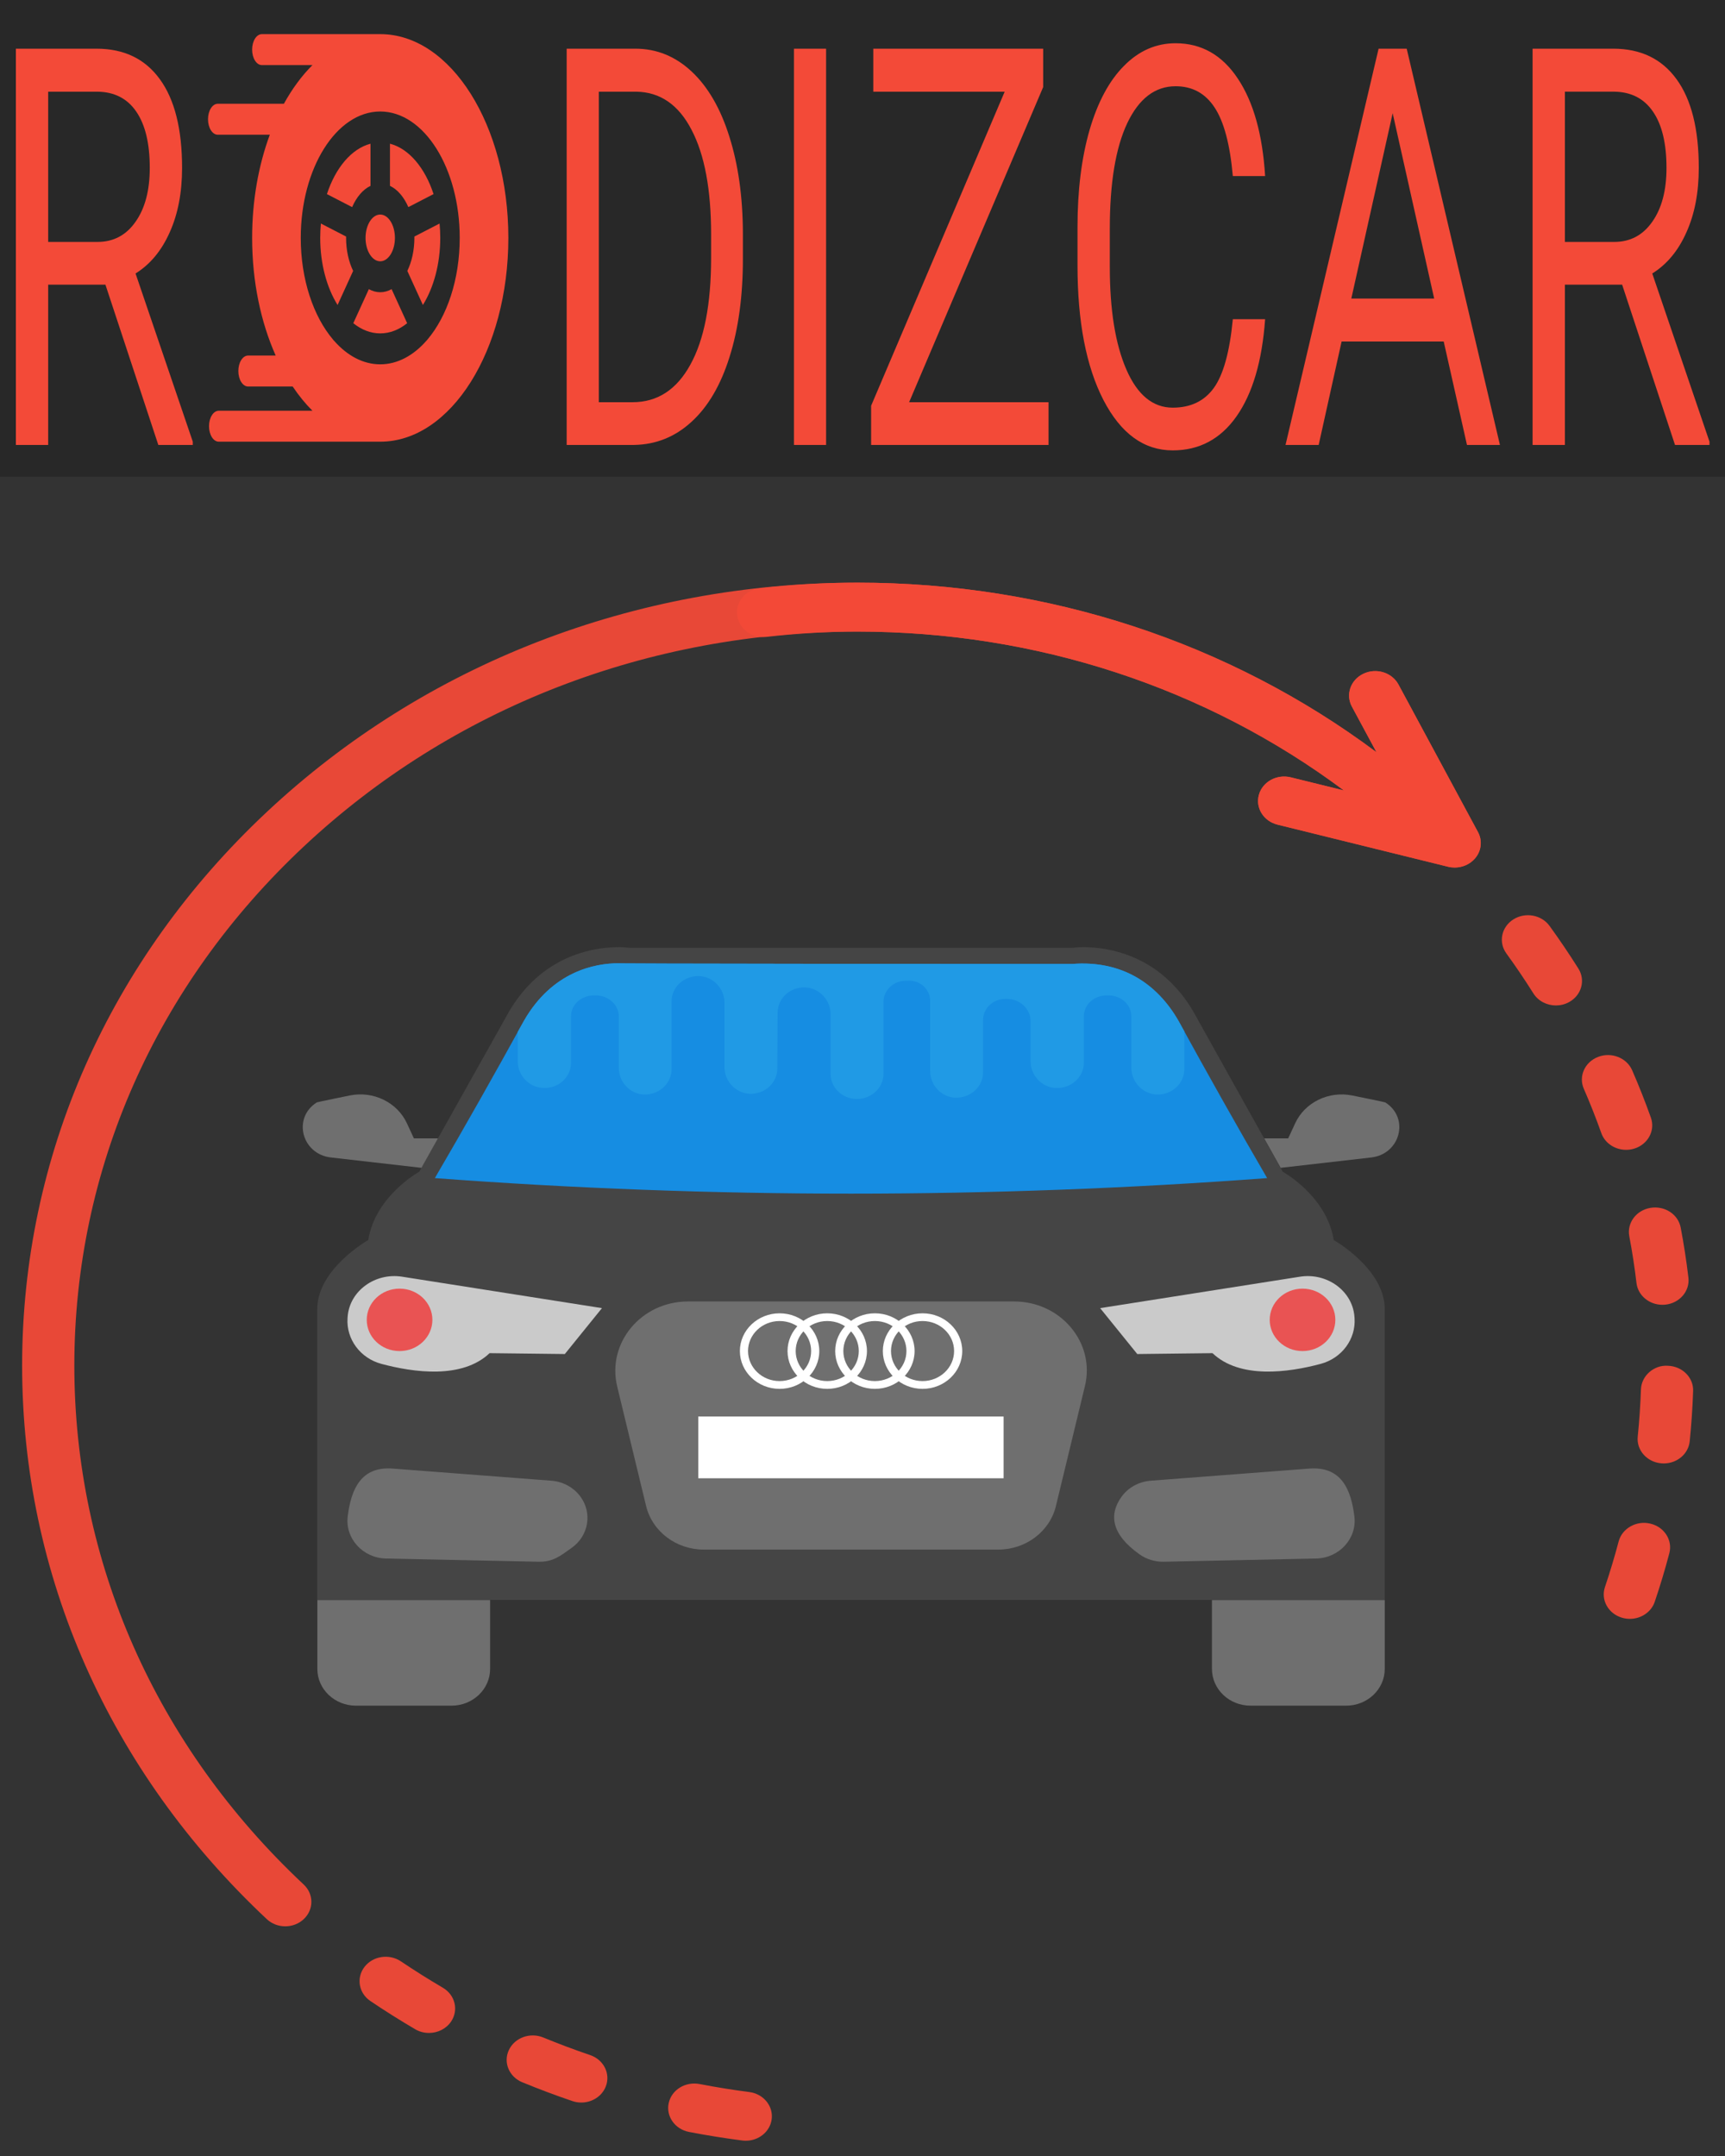 <?xml version="1.0" encoding="UTF-8" standalone="no"?>
<!-- Created with Inkscape (http://www.inkscape.org/) -->

<svg
   xmlns:dc="http://purl.org/dc/elements/1.1/"
   xmlns:cc="http://creativecommons.org/ns#"
   xmlns:rdf="http://www.w3.org/1999/02/22-rdf-syntax-ns#"
   xmlns:svg="http://www.w3.org/2000/svg"
   xmlns="http://www.w3.org/2000/svg"
   xmlns:sodipodi="http://sodipodi.sourceforge.net/DTD/sodipodi-0.dtd"
   xmlns:inkscape="http://www.inkscape.org/namespaces/inkscape"
   width="400mm"
   height="500mm"
   viewBox="0 0 400 500"
   version="1.1"
   id="svg8"
   inkscape:version="0.92.3 (2405546, 2018-03-11)"
   sodipodi:docname="testeLogo.svg">
  <rect x="0" y="0" width="400" height="500" fill="#333333" stroke="none"/>
  <defs
     id="defs2">
    <clipPath
       id="clip0">
      <rect
         width="200"
         height="140"
         id="rect3757"
         x="0"
         y="0"
         style="fill:#ffffff" />
    </clipPath>
    <clipPath
       id="clip0-6">
      <rect
         width="30.667"
         height="30"
         transform="translate(22.489,4)"
         id="rect3816"
         x="0"
         y="0"
         style="fill:#ffffff" />
    </clipPath>
    <clipPath
       id="clip0-4">
      <rect
         id="rect314"
         transform="translate(22.489,4)"
         height="30"
         width="30.667"
         x="0"
         y="0"
         style="fill:#ffffff" />
    </clipPath>
  </defs>
  <sodipodi:namedview
     id="base"
     pagecolor="#ffffff"
     bordercolor="#666666"
     borderopacity="1.0"
     inkscape:pageopacity="0.0"
     inkscape:pageshadow="2"
     inkscape:zoom="0.42440218"
     inkscape:cx="444.56678"
     inkscape:cy="901.46111"
     inkscape:document-units="mm"
     inkscape:current-layer="layer1"
     showgrid="false"
     inkscape:snap-text-baseline="false"
     inkscape:window-width="1920"
     inkscape:window-height="1027"
     inkscape:window-x="-8"
     inkscape:window-y="-8"
     inkscape:window-maximized="1" />
  <g
     inkscape:label="Camada 1"
     inkscape:groupmode="layer"
     id="layer1"
     transform="translate(0,203)">
    <g
       id="g290"
       transform="matrix(0.512,0,0,0.487,70.207,-16.315)">
      <g
         id="g178">
	<path
   id="path172"
   d="m 6.605,378.629 v 32.784 c 0,9.666 7.835,17.501 17.501,17.501 h 43.241 c 9.666,0 17.501,-7.835 17.501,-17.501 v -32.784 z"
   style="fill:#6f6f6f"
   inkscape:connector-curvature="0" />

	<path
   id="path174"
   d="m 411.767,378.629 v 32.784 c 0,9.666 7.835,17.501 17.501,17.501 h 43.256 c 9.666,0 17.501,-7.835 17.501,-17.501 v -32.784 z"
   style="fill:#6f6f6f"
   inkscape:connector-curvature="0" />

	<path
   id="path176"
   d="m 490.274,141.635 c -0.248,-0.171 -14.646,-3.227 -14.957,-3.289 -10.659,-2.281 -21.457,3.243 -25.848,13.219 l -3.165,7.184 h -10.907 l 7.478,14.041 41.022,-4.934 c 13.219,-1.598 17.47,-18.851 6.377,-26.221 z"
   style="fill:#6f6f6f"
   inkscape:connector-curvature="0" />

</g>
      <path
         id="path180"
         d="M 490.026,240.094 V 378.551 H 6.558 V 240.094 c 0,-19.254 23.102,-32.908 23.102,-32.908 3.15,-21.008 23.102,-32.551 23.102,-32.551 L 93.365,98.487 c 19.968,-36.057 54.8,-30.456 54.8,-30.456 h 200.254 c 0,0 35.002,-5.601 54.97,30.456 l 40.432,76.148 c 0,0 19.952,11.559 23.102,32.551 10e-4,0.001 23.103,13.654 23.103,32.908 z"
         style="fill:#454545"
         inkscape:connector-curvature="0" />
      <path
         id="path182"
         d="M 436.762,177.677 C 423.419,153.566 410.06,128.572 396.686,102.941 386.71,84.556 370.45,73.881 348.418,75.712 133.766,75.634 142.951,75.386 142.951,75.386 c -10.457,-0.031 -29.96,3.77 -42.822,27.462 -13.452,25.678 -26.888,50.704 -40.308,74.83 125.456,9.866 251.486,9.866 376.941,-0.001 z"
         style="fill:#168de2"
         inkscape:connector-curvature="0" />
      <path
         id="path184"
         d="M 354.206,276.865 341.08,333.93 c -2.808,12.086 -13.653,20.651 -26.081,20.651 H 181.6 c -12.428,0 -23.273,-8.58 -26.081,-20.651 l -13.126,-57.065 c -4.717,-20.651 10.861,-40.432 32.039,-40.432 h 147.735 c 21.178,-0.016 36.926,19.766 32.039,40.432 z"
         style="fill:#6f6f6f"
         inkscape:connector-curvature="0" />
      <path
         id="path186"
         d="M 135.504,239.598 44.973,224.626 c -12.133,-2.001 -23.676,6.656 -24.638,18.913 -0.031,0.295 -0.047,0.59 -0.062,0.884 -0.621,9.93 5.756,19.022 15.344,21.721 14.553,4.096 36.538,7.354 48.997,-5.104 l 34.071,0.419 z"
         style="fill:#cacaca"
         inkscape:connector-curvature="0" />
      <g
         id="g192">
	<path
   id="path188"
   d="m 125.823,329.446 c -3.041,-4.422 -7.897,-7.23 -13.234,-7.664 l -71.82,-5.772 c -14.383,-1.164 -18.897,9.775 -20.418,22.823 -1.21,10.426 6.827,19.766 17.315,19.999 l 68.965,1.536 c 6.765,0.155 9.961,-2.731 15.143,-6.594 7.68,-5.71 9.448,-16.462 4.049,-24.328 z"
   style="fill:#6f6f6f"
   inkscape:connector-curvature="0" />

	<path
   id="path190"
   d="m 50.326,158.748 -3.165,-7.184 c -4.406,-9.976 -15.189,-15.5 -25.848,-13.234 -0.31,0.062 -14.708,3.134 -14.957,3.305 -11.093,7.385 -6.842,24.623 6.377,26.221 l 41.022,4.934 7.478,-14.041 z"
   style="fill:#6f6f6f"
   inkscape:connector-curvature="0" />

</g>
      <rect
         id="rect194"
         height="29.401"
         width="138.287"
         style="fill:#ffffff"
         y="291.217"
         x="179.118" />
      <circle
         id="circle196"
         r="14.864"
         cy="245.183"
         cx="43.841"
         style="fill:#e95353" />
      <path
         id="path198"
         d="m 361.126,239.598 90.531,-14.972 c 12.133,-2.001 23.676,6.656 24.638,18.913 0.016,0.295 0.047,0.59 0.062,0.884 0.621,9.93 -5.756,19.022 -15.344,21.721 -14.553,4.096 -36.538,7.354 -48.997,-5.104 l -34.071,0.419 z"
         style="fill:#cacaca"
         inkscape:connector-curvature="0" />
      <path
         id="path200"
         d="m 455.861,316.01 -71.82,5.772 c -5.337,0.434 -10.209,3.243 -13.234,7.664 -5.756,8.394 -4.686,17.827 8.161,27.4 3.181,2.374 7.059,3.615 11.031,3.522 l 68.965,-1.536 c 10.488,-0.233 18.525,-9.573 17.315,-19.999 -1.505,-13.049 -6.035,-23.987 -20.418,-22.823 z"
         style="fill:#6f6f6f"
         inkscape:connector-curvature="0" />
      <circle
         id="circle202"
         r="14.864"
         cy="245.183"
         cx="452.789"
         style="fill:#e95353" />
      <g
         id="g212">
	<path
   id="path204"
   d="m 280.695,242.065 c -9.914,0 -17.982,8.068 -17.982,17.982 0,9.914 8.068,17.998 17.982,17.998 9.914,0 17.982,-8.068 17.982,-17.998 0,-9.93 -8.068,-17.982 -17.982,-17.982 z m 0,32.271 c -7.882,0 -14.289,-6.408 -14.289,-14.305 0,-7.882 6.408,-14.289 14.289,-14.289 7.882,0 14.289,6.408 14.289,14.289 0.001,7.897 -6.407,14.305 -14.289,14.305 z"
   style="fill:#ffffff"
   inkscape:connector-curvature="0" />

	<path
   id="path206"
   d="m 259.114,242.065 c -9.914,0 -17.982,8.068 -17.982,17.982 0,9.914 8.068,17.998 17.982,17.998 9.914,0 17.982,-8.068 17.982,-17.998 0,-9.93 -8.068,-17.982 -17.982,-17.982 z m 0,32.271 c -7.882,0 -14.289,-6.408 -14.289,-14.305 0,-7.882 6.408,-14.289 14.289,-14.289 7.881,0 14.289,6.408 14.289,14.289 0,7.897 -6.408,14.305 -14.289,14.305 z"
   style="fill:#ffffff"
   inkscape:connector-curvature="0" />

	<path
   id="path208"
   d="m 237.532,242.065 c -9.914,0 -17.982,8.068 -17.982,17.982 0,9.914 8.068,17.998 17.982,17.998 9.914,0 17.982,-8.068 17.982,-17.998 0,-9.93 -8.068,-17.982 -17.982,-17.982 z m 0,32.271 c -7.882,0 -14.289,-6.408 -14.289,-14.305 0,-7.882 6.408,-14.289 14.289,-14.289 7.882,0 14.289,6.408 14.289,14.289 0.001,7.897 -6.407,14.305 -14.289,14.305 z"
   style="fill:#ffffff"
   inkscape:connector-curvature="0" />

	<path
   id="path210"
   d="m 215.95,242.065 c -9.914,0 -17.982,8.068 -17.982,17.982 0,9.914 8.068,17.998 17.982,17.998 9.914,0 17.982,-8.068 17.982,-17.998 0.001,-9.93 -8.067,-17.982 -17.982,-17.982 z m 0,32.271 c -7.882,0 -14.289,-6.408 -14.289,-14.305 0,-7.882 6.408,-14.289 14.289,-14.289 7.882,0 14.289,6.408 14.289,14.289 0.001,7.897 -6.407,14.305 -14.289,14.305 z"
   style="fill:#ffffff"
   inkscape:connector-curvature="0" />

</g>
      <path
         id="path214"
         d="M 263.023,127.951 V 93.693 c 0,-5.477 4.53,-10.007 10.147,-10.007 h 0.822 c 5.477,-0.419 10.147,4.112 10.147,9.449 v 33.513 c 0,6.578 4.794,12.335 11.233,12.738 6.997,0.279 12.738,-5.198 12.738,-12.055 v -24.979 c 0,-5.477 4.53,-10.007 10.007,-10.007 h 0.822 c 5.896,0 10.69,4.794 10.69,10.55 v 19.239 c 0,6.439 4.934,12.335 11.373,12.614 6.858,0.403 12.738,-5.073 12.738,-11.916 v -22.125 c 0,-5.756 4.794,-10.147 10.55,-10.007 0.14,0 0.14,0 0.14,0 0.14,0 0.14,0 0.279,0 5.756,-0.14 10.55,4.251 10.55,10.007 v 24.436 c 0,6.578 4.934,12.335 11.373,12.738 6.997,0.279 12.614,-5.213 12.614,-12.055 V 107.75 c -0.853,-1.614 -1.691,-3.181 -2.544,-4.81 C 386.726,84.555 370.466,73.88 348.434,75.711 133.766,75.633 142.951,75.385 142.951,75.385 c -10.457,-0.031 -29.96,3.77 -42.822,27.462 -0.931,1.753 -1.846,3.444 -2.777,5.213 v 14.072 c 0,6.439 4.934,12.335 11.512,12.614 6.858,0.403 12.614,-5.073 12.614,-11.916 v -22.125 c 0,-5.756 4.794,-10.147 10.69,-10.007 0,0 0,0 0.14,0 0,0 0,0 0.14,0 5.741,-0.14 10.674,4.251 10.674,10.007 v 24.436 c 0,6.578 4.794,12.335 11.233,12.738 6.873,0.264 12.49,-5.042 12.676,-11.745 V 93.507 c 0,-6.858 5.71,-12.335 12.645,-12.024 6.47,0.388 11.326,6.175 11.326,12.645 v 31.17 c 0.186,6.284 4.996,11.838 11.311,12.241 6.982,0.279 12.614,-5.213 12.614,-12.055 l 0.14,-26.562 c 0,-6.858 5.616,-12.335 12.614,-12.055 6.439,0.403 11.373,6.175 11.373,12.738 v 28.75 c 0.14,6.439 5.477,11.652 11.916,11.652 6.716,-0.001 12.053,-5.478 12.053,-12.056 z"
         style="fill:#209ae5"
         inkscape:connector-curvature="0" />
      <g
         id="g216">
</g>
      <g
         id="g218">
</g>
      <g
         id="g220">
</g>
      <g
         id="g222">
</g>
      <g
         id="g224">
</g>
      <g
         id="g226">
</g>
      <g
         id="g228">
</g>
      <g
         id="g230">
</g>
      <g
         id="g232">
</g>
      <g
         id="g234">
</g>
      <g
         id="g236">
</g>
      <g
         id="g238">
</g>
      <g
         id="g240">
</g>
      <g
         id="g242">
</g>
      <g
         id="g244">
</g>
    </g>
    <g
       style="fill:none"
       id="g338"
       transform="matrix(2.271,0,0,3.693,-2.838,-217.99)">
      <rect
         id="rect292"
         height="30"
         width="182.978"
         y="4"
         x="1.022"
         style="fill:#282828" />
      <g
         id="g308"
         clip-path="url(#clip0-4)">
        <path
           id="path294"
           d="m 40.074,17.532 c -0.827,0 -1.5,0.658 -1.5,1.468 0,0.809 0.673,1.468 1.5,1.468 0.827,0 1.5,-0.658 1.5,-1.468 0,-0.809 -0.673,-1.468 -1.5,-1.468 z"
           inkscape:connector-curvature="0"
           style="fill:#f34a38" />
        <path
           id="path296"
           d="m 41.068,13.084 v 2.646 c 0.77,0.224 1.43,0.703 1.877,1.335 l 2.573,-0.818 c -0.875,-1.649 -2.511,-2.853 -4.45,-3.164 z"
           inkscape:connector-curvature="0"
           style="fill:#f34a38" />
        <path
           id="path298"
           d="m 46.133,18.096 -2.574,0.818 c 7e-4,0.029 0.002,0.057 0.002,0.086 0,0.779 -0.269,1.498 -0.72,2.072 l 1.589,2.139 c 1.095,-1.083 1.772,-2.572 1.772,-4.212 0,-0.307 -0.024,-0.609 -0.07,-0.904 z"
           inkscape:connector-curvature="0"
           style="fill:#f34a38" />
        <path
           id="path300"
           d="M 40.074,6.203 H 27.987 c -0.549,0 -0.994,0.435 -0.994,0.972 0,0.537 0.445,0.972 0.994,0.972 h 5.165 c -1.09,0.668 -2.072,1.487 -2.916,2.429 h -6.753 c -0.549,0 -0.994,0.435 -0.994,0.972 0,0.537 0.445,0.972 0.994,0.972 h 5.316 c -1.146,1.902 -1.805,4.117 -1.805,6.48 0,2.749 0.891,5.299 2.405,7.387 h -2.819 c -0.549,0 -0.994,0.435 -0.994,0.972 0,0.537 0.445,0.972 0.994,0.972 h 4.553 c 0.62,0.569 1.295,1.079 2.019,1.522 h -9.566 c -0.549,0 -0.994,0.435 -0.994,0.972 0,0.537 0.445,0.972 0.994,0.972 h 16.489 c 7.213,0 13.081,-5.741 13.081,-12.797 0,-7.056 -5.868,-12.797 -13.081,-12.797 z m 4.826,19.175 c -0.018,0.015 -0.036,0.03 -0.056,0.044 -0.022,0.016 -0.045,0.03 -0.068,0.044 -1.327,0.926 -2.951,1.472 -4.702,1.472 -1.751,0 -3.375,-0.546 -4.702,-1.472 C 35.349,25.453 35.326,25.439 35.304,25.423 35.285,25.409 35.266,25.393 35.248,25.378 33.254,23.931 31.959,21.611 31.959,19 c 0,-4.378 3.641,-7.939 8.115,-7.939 4.475,0 8.116,3.562 8.116,7.939 0,2.611 -1.295,4.931 -3.289,6.378 z"
           inkscape:connector-curvature="0"
           style="fill:#f34a38" />
        <path
           id="path302"
           d="m 34.631,16.248 2.573,0.818 c 0.447,-0.633 1.106,-1.111 1.877,-1.335 v -2.646 c -1.939,0.31 -3.575,1.514 -4.45,3.164 z"
           inkscape:connector-curvature="0"
           style="fill:#f34a38" />
        <path
           id="path304"
           d="m 41.235,22.216 c -0.363,0.126 -0.754,0.195 -1.161,0.195 -0.407,0 -0.797,-0.069 -1.161,-0.195 l -1.589,2.14 c 0.828,0.408 1.762,0.639 2.75,0.639 0.988,0 1.923,-0.23 2.75,-0.639 z"
           inkscape:connector-curvature="0"
           style="fill:#f34a38" />
        <path
           id="path306"
           d="m 36.587,19 c 0,-0.029 0.002,-0.057 0.002,-0.086 l -2.574,-0.818 C 33.97,18.391 33.946,18.693 33.946,19 c 0,1.64 0.677,3.128 1.772,4.212 l 1.589,-2.14 C 36.856,20.498 36.587,19.779 36.587,19 Z"
           inkscape:connector-curvature="0"
           style="fill:#f34a38" />
      </g>
      <path
         id="path310"
         d="M 12.014,21.934 H 6.169 V 32 H 2.871 V 7.117 h 8.237 c 2.803,0 4.956,0.638 6.46,1.914 1.515,1.276 2.273,3.133 2.273,5.571 0,1.55 -0.421,2.9 -1.265,4.05 -0.832,1.151 -1.994,2.011 -3.486,2.581 l 5.845,10.562 V 32 H 17.415 Z M 6.169,19.251 h 5.041 c 1.629,0 2.922,-0.422 3.879,-1.265 0.969,-0.843 1.453,-1.971 1.453,-3.384 0,-1.538 -0.462,-2.717 -1.384,-3.538 C 14.247,10.245 12.926,9.829 11.194,9.817 H 6.169 Z"
         inkscape:connector-curvature="0"
         style="fill:#f34a38" />
      <path
         id="path312"
         d="M 59.11,32 V 7.117 h 7.024 c 2.165,0 4.079,0.479 5.742,1.436 1.663,0.957 2.945,2.319 3.845,4.084 0.911,1.766 1.373,3.794 1.384,6.084 v 1.589 c 0,2.347 -0.456,4.404 -1.367,6.17 -0.9,1.766 -2.193,3.122 -3.879,4.067 C 70.185,31.493 68.231,31.977 65.998,32 Z M 62.392,9.817 V 29.317 h 3.452 c 2.529,0 4.495,-0.786 5.896,-2.358 1.413,-1.572 2.119,-3.811 2.119,-6.716 v -1.453 c 0,-2.826 -0.666,-5.019 -2,-6.58 C 70.538,10.638 68.658,9.84 66.22,9.817 Z M 85.6,32 H 82.318 V 7.117 h 3.281 z m 8.477,-2.683 H 108.312 V 32 H 90.197 V 29.539 L 103.834,9.817 H 90.419 V 7.117 h 17.346 v 2.41 z m 36.35,-5.212 c -0.307,2.632 -1.281,4.665 -2.922,6.101 -1.629,1.424 -3.8,2.136 -6.511,2.136 -2.94,0 -5.298,-1.054 -7.076,-3.162 -1.765,-2.108 -2.648,-4.928 -2.648,-8.46 v -2.393 c 0,-2.313 0.41,-4.346 1.23,-6.101 0.832,-1.755 2.005,-3.099 3.521,-4.033 1.515,-0.946 3.269,-1.418 5.263,-1.418 2.643,0 4.763,0.741 6.358,2.222 1.595,1.47 2.523,3.509 2.785,6.118 h -3.298 c -0.285,-1.982 -0.906,-3.418 -1.863,-4.307 -0.946,-0.889 -2.273,-1.333 -3.982,-1.333 -2.096,0 -3.742,0.775 -4.939,2.324 -1.185,1.55 -1.777,3.754 -1.777,6.614 v 2.41 c 0,2.7 0.564,4.848 1.692,6.443 1.128,1.595 2.706,2.393 4.734,2.393 1.823,0 3.218,-0.41 4.187,-1.23 0.98,-0.832 1.629,-2.273 1.948,-4.324 z m 18.235,1.401 H 138.236 L 135.895,32 h -3.384 l 9.502,-24.883 h 2.871 L 154.403,32 h -3.366 z m -9.433,-2.7 h 8.459 l -4.238,-11.638 z m 27.651,-0.872 h -5.845 V 32 h -3.298 V 7.117 h 8.237 c 2.803,0 4.956,0.638 6.46,1.914 1.515,1.276 2.273,3.133 2.273,5.571 0,1.55 -0.421,2.9 -1.265,4.05 -0.831,1.151 -1.993,2.011 -3.486,2.581 L 175.8,31.795 V 32 h -3.521 z m -5.845,-2.683 h 5.042 c 1.629,0 2.922,-0.422 3.879,-1.265 0.969,-0.843 1.453,-1.971 1.453,-3.384 0,-1.538 -0.462,-2.717 -1.385,-3.538 -0.911,-0.82 -2.233,-1.236 -3.964,-1.248 h -5.025 z"
         inkscape:connector-curvature="0"
         style="fill:#f34a38" />
    </g>
    <path
       inkscape:connector-curvature="0"
       style="fill:#f34a38;stroke-width:0.733;fill-opacity:0.941"
       d="m 342.718,-10.037 -18.431,-34.209 c -1.501,-2.801 -5.149,-3.934 -8.134,-2.507 -2.98,1.413 -4.179,4.826 -2.672,7.621 l 5.701,10.58 c -34.118,-25.464 -76.083,-39.324 -120.346,-39.324 -51.742,0 -100.381,18.886 -136.967,53.179 C 25.283,19.595 5.132,65.189 5.132,113.689 c 0,48.5 20.152,94.09 56.737,128.383 1.183,1.109 2.731,1.662 4.28,1.662 1.549,0 3.098,-0.554 4.28,-1.662 2.365,-2.216 2.365,-5.807 0,-8.024 C 36.131,201.9 17.238,159.157 17.238,113.689 17.238,68.22 36.131,25.474 70.429,-6.674 104.727,-38.822 150.327,-56.528 198.835,-56.528 c 41.481,0 80.81,12.985 112.788,36.839 l -12.307,-3.037 c -3.228,-0.795 -6.544,1.009 -7.395,4.039 -0.851,3.031 1.076,6.133 4.309,6.931 l 39.541,9.761 c 0.515,0.128 1.028,0.189 1.543,0.189 1.797,0 3.541,-0.754 4.706,-2.106 1.501,-1.734 1.773,-4.133 0.697,-6.125 z"
       id="path6378" />
    <g
       id="g6396"
       transform="matrix(0.757,0,0,0.709,5.132,-67.882)"
       style="fill:#f34a38;fill-opacity:0.941">
	<path
   inkscape:connector-curvature="0"
   style="fill:#f34a38;fill-opacity:0.941"
   d="m 221.672,509.648 c -0.359,0 -0.734,-0.023 -1.102,-0.078 -5.43,-0.75 -10.914,-1.688 -16.289,-2.797 -4.328,-0.891 -7.109,-5.125 -6.219,-9.453 0.891,-4.32 5.063,-7.094 9.453,-6.219 5.023,1.039 10.109,1.914 15.242,2.625 4.375,0.602 7.438,4.641 6.828,9.016 -0.554,4.008 -3.976,6.906 -7.913,6.906 z"
   id="path6380" />

	<path
   inkscape:connector-curvature="0"
   style="fill:#f34a38;fill-opacity:0.941"
   d="m 171.273,497.156 c -0.906,0 -1.828,-0.156 -2.734,-0.484 -5.188,-1.883 -10.344,-3.953 -15.336,-6.148 -4.047,-1.773 -5.883,-6.5 -4.102,-10.539 1.766,-4.039 6.484,-5.883 10.539,-4.102 4.711,2.07 9.5,3.984 14.367,5.758 4.148,1.508 6.297,6.094 4.781,10.25 -1.179,3.25 -4.249,5.265 -7.515,5.265 z"
   id="path6382" />

	<path
   inkscape:connector-curvature="0"
   style="fill:#f34a38;fill-opacity:0.941"
   d="m 124.625,474.391 c -1.453,0 -2.922,-0.391 -4.242,-1.219 -4.664,-2.93 -9.242,-6 -13.695,-9.211 -3.586,-2.578 -4.398,-7.578 -1.82,-11.164 2.57,-3.586 7.578,-4.398 11.164,-1.82 4.188,3.008 8.469,5.891 12.852,8.633 3.742,2.352 4.875,7.289 2.531,11.031 -1.524,2.422 -4.126,3.75 -6.79,3.75 z"
   id="path6384" />

	<path
   inkscape:connector-curvature="0"
   style="fill:#f34a38;fill-opacity:0.941"
   d="m 492.477,338.945 c -0.797,0 -1.609,-0.117 -2.414,-0.375 -4.211,-1.328 -6.547,-5.828 -5.211,-10.039 1.547,-4.898 2.945,-9.867 4.188,-14.891 1.055,-4.289 5.414,-6.93 9.68,-5.852 4.289,1.055 6.914,5.391 5.852,9.68 -1.32,5.367 -2.813,10.664 -4.469,15.891 -1.08,3.407 -4.228,5.586 -7.626,5.586 z"
   id="path6386" />

	<path
   inkscape:connector-curvature="0"
   style="fill:#f34a38;fill-opacity:0.941"
   d="m 502.859,288.109 c -0.25,0 -0.508,-0.008 -0.766,-0.039 -4.398,-0.414 -7.625,-4.32 -7.203,-8.719 0.484,-5.102 0.813,-10.25 0.984,-15.453 0.133,-4.414 3.938,-8.063 8.25,-7.734 4.414,0.141 7.883,3.836 7.734,8.25 -0.172,5.531 -0.531,11.023 -1.047,16.453 -0.389,4.141 -3.873,7.242 -7.952,7.242 z"
   id="path6388" />

	<path
   inkscape:connector-curvature="0"
   style="fill:#f34a38;fill-opacity:0.941"
   d="m 502.453,236.219 c -4.031,0 -7.492,-3.031 -7.945,-7.125 -0.555,-5.055 -1.297,-10.203 -2.203,-15.297 -0.773,-4.352 2.125,-8.508 6.469,-9.281 4.438,-0.781 8.516,2.125 9.281,6.469 0.969,5.453 1.766,10.953 2.359,16.359 0.484,4.391 -2.688,8.344 -7.078,8.828 -0.297,0.031 -0.594,0.047 -0.883,0.047 z"
   id="path6390" />

	<path
   inkscape:connector-curvature="0"
   style="fill:#f34a38;fill-opacity:0.941"
   d="m 491.328,185.531 c -3.352,0 -6.477,-2.117 -7.594,-5.477 -1.625,-4.898 -3.422,-9.734 -5.359,-14.492 -1.672,-4.094 0.297,-8.762 4.383,-10.43 4.078,-1.68 8.758,0.289 10.43,4.383 2.078,5.086 4,10.297 5.734,15.492 1.391,4.188 -0.875,8.719 -5.07,10.117 -0.836,0.274 -1.688,0.407 -2.524,0.407 z"
   id="path6392" />

	<path
   inkscape:connector-curvature="0"
   style="fill:#f34a38;fill-opacity:0.941"
   d="m 469.828,138.301 c -2.742,0 -5.406,-1.406 -6.898,-3.938 -2.625,-4.449 -5.383,-8.813 -8.281,-13.078 -2.484,-3.656 -1.531,-8.633 2.125,-11.113 3.656,-2.488 8.625,-1.531 11.109,2.121 3.086,4.547 6.031,9.199 8.828,13.945 2.242,3.805 0.977,8.711 -2.828,10.953 -1.274,0.754 -2.672,1.11 -4.055,1.11 z"
   id="path6394" />

</g>
    <path
       inkscape:connector-curvature="0"
       style="fill:#f34a38;stroke-width:0.733;fill-opacity:0.941"
       d="m 342.718,-10.037 -18.431,-34.209 c -1.501,-2.801 -5.149,-3.934 -8.134,-2.507 -2.98,1.413 -4.179,4.826 -2.672,7.621 l 5.701,10.58 c -34.118,-25.464 -76.083,-39.324 -120.346,-39.324 -7.669,0 -15.255,0.465 -22.747,1.32 -3.602,0.411 -5.953,3.802 -4.961,7.074 0.011,0.037 0.022,0.074 0.033,0.11 0.818,2.704 3.585,4.413 6.561,4.075 6.955,-0.791 13.994,-1.231 21.114,-1.231 41.481,0 80.81,12.985 112.788,36.839 l -12.307,-3.037 c -3.228,-0.795 -6.544,1.009 -7.395,4.039 -0.851,3.031 1.076,6.133 4.309,6.931 l 39.541,9.761 c 0.515,0.128 1.028,0.189 1.543,0.189 1.797,0 3.541,-0.754 4.706,-2.106 1.501,-1.734 1.773,-4.133 0.697,-6.125 z"
       id="path6398" />
    <g
       id="g6422"
       transform="matrix(0.757,0,0,0.709,5.132,-67.882)">
</g>
    <g
       id="g6424"
       transform="matrix(0.757,0,0,0.709,5.132,-67.882)">
</g>
    <g
       id="g6426"
       transform="matrix(0.757,0,0,0.709,5.132,-67.882)">
</g>
    <g
       id="g6428"
       transform="matrix(0.757,0,0,0.709,5.132,-67.882)">
</g>
    <g
       id="g6430"
       transform="matrix(0.757,0,0,0.709,5.132,-67.882)">
</g>
    <g
       id="g6432"
       transform="matrix(0.757,0,0,0.709,5.132,-67.882)">
</g>
    <g
       id="g6434"
       transform="matrix(0.757,0,0,0.709,5.132,-67.882)">
</g>
    <g
       id="g6436"
       transform="matrix(0.757,0,0,0.709,5.132,-67.882)">
</g>
    <g
       id="g6438"
       transform="matrix(0.757,0,0,0.709,5.132,-67.882)">
</g>
    <g
       id="g6440"
       transform="matrix(0.757,0,0,0.709,5.132,-67.882)">
</g>
    <g
       id="g6442"
       transform="matrix(0.757,0,0,0.709,5.132,-67.882)">
</g>
    <g
       id="g6444"
       transform="matrix(0.757,0,0,0.709,5.132,-67.882)">
</g>
    <g
       id="g6446"
       transform="matrix(0.757,0,0,0.709,5.132,-67.882)">
</g>
    <g
       id="g6448"
       transform="matrix(0.757,0,0,0.709,5.132,-67.882)">
</g>
    <g
       id="g6450"
       transform="matrix(0.757,0,0,0.709,5.132,-67.882)">
</g>
  </g>
</svg>

